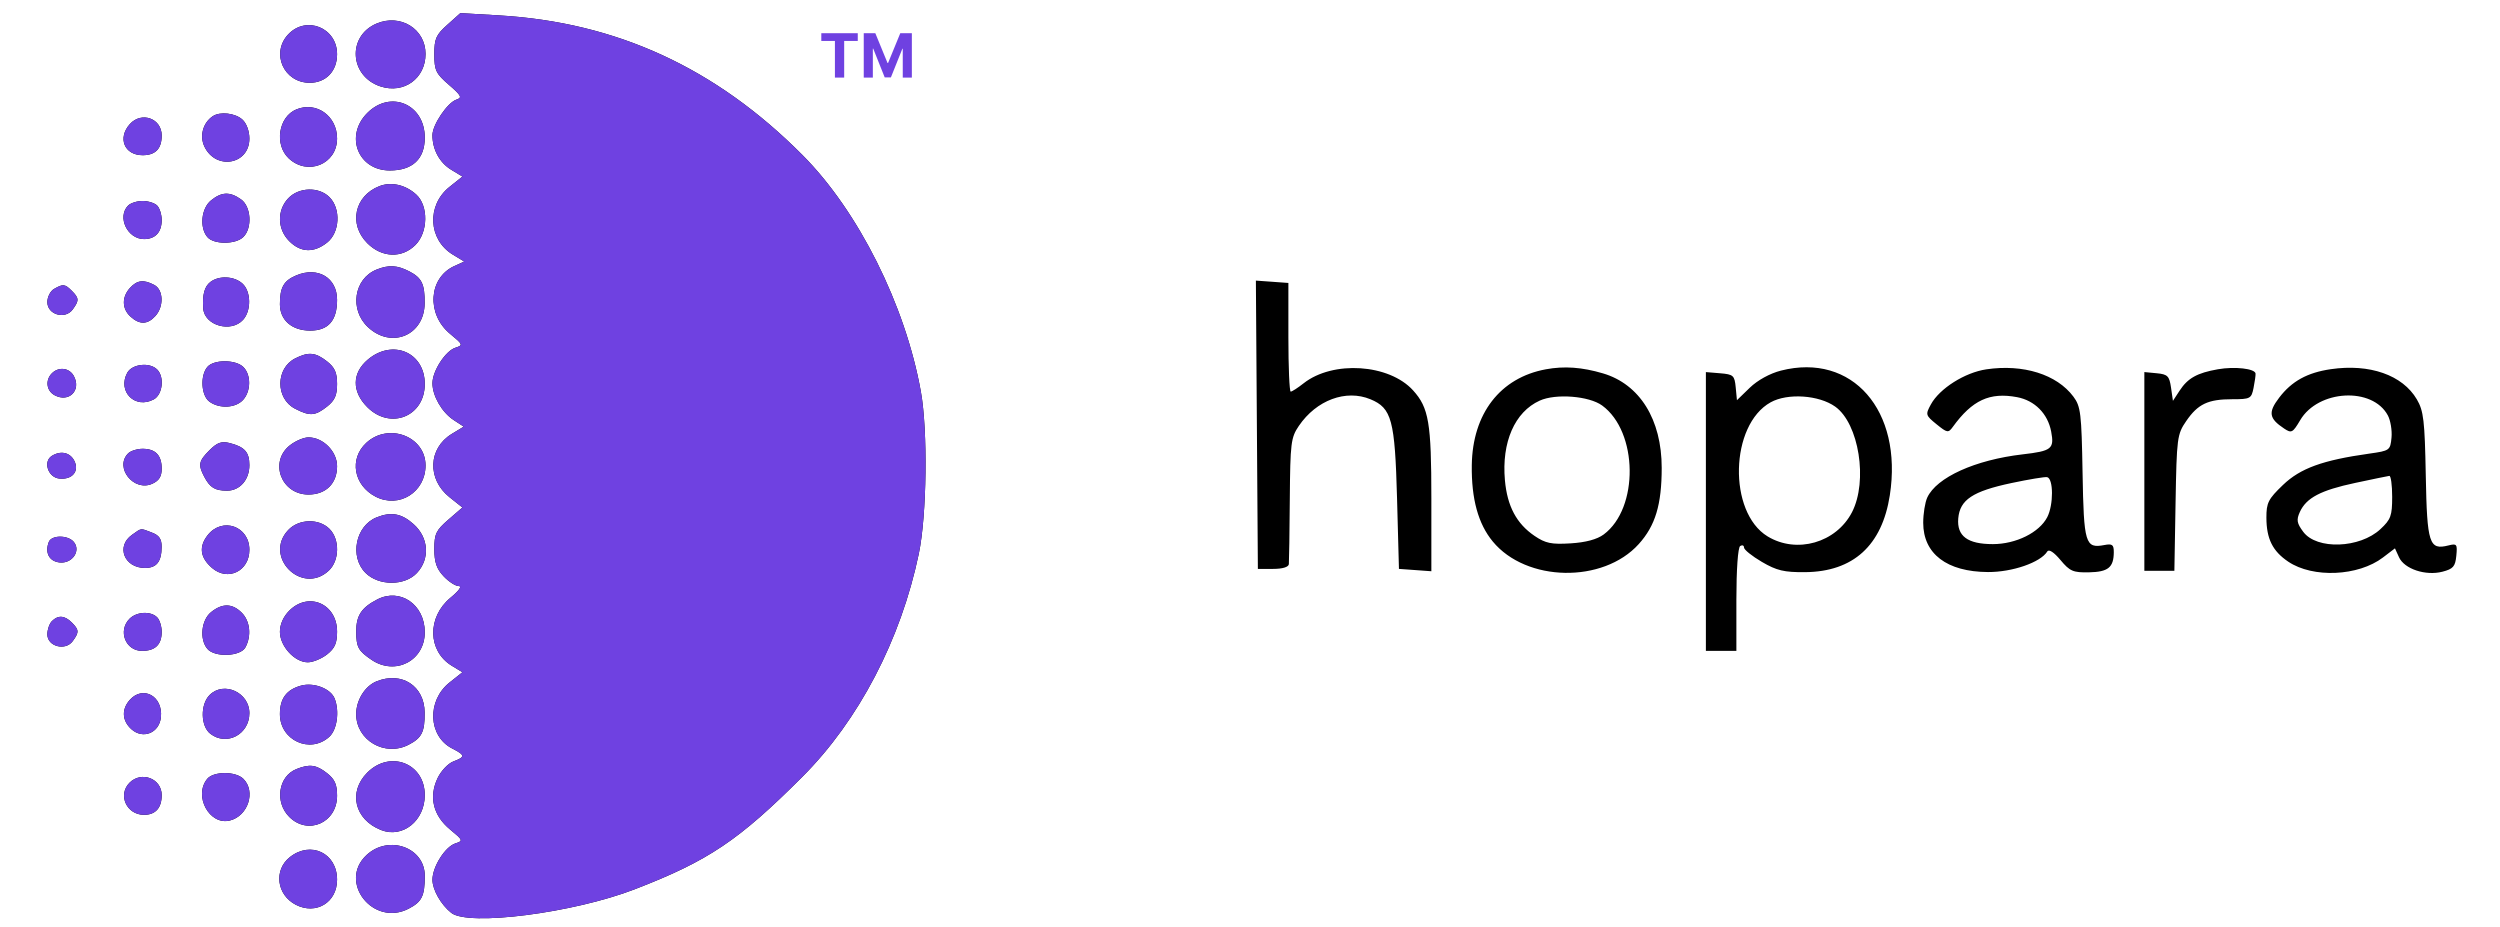 <svg xmlns="http://www.w3.org/2000/svg" width="116" height="43" viewBox="0 0 116 43" fill="none"><path d="M40.078 1.541H40.615L41.182 2.924H41.206L41.773 1.541H42.31V3.6H41.888V2.26H41.87L41.338 3.59H41.05L40.517 2.255H40.5V3.6H40.078V1.541Z" fill="#6F41E1"></path><path d="M38.109 1.9V1.541H39.8V1.9H39.17V3.6H38.74V1.9H38.109Z" fill="#6F41E1"></path><path fill-rule="evenodd" clip-rule="evenodd" d="M20.757 1.149C20.231 1.618 20.152 1.797 20.152 2.519C20.152 3.262 20.224 3.412 20.827 3.934C21.405 4.433 21.456 4.532 21.181 4.621C20.764 4.756 20.064 5.791 20.064 6.273C20.064 6.937 20.395 7.547 20.933 7.874L21.457 8.193L20.856 8.672C19.788 9.524 19.866 11.117 21.009 11.813L21.54 12.136L21.084 12.343C19.881 12.891 19.775 14.576 20.885 15.492C21.488 15.989 21.499 16.017 21.132 16.134C20.671 16.28 20.065 17.215 20.065 17.781C20.064 18.368 20.503 19.131 21.047 19.488L21.518 19.796L20.963 20.133C19.863 20.802 19.811 22.235 20.856 23.07L21.456 23.548L20.804 24.112C20.232 24.607 20.152 24.773 20.152 25.478C20.152 26.083 20.257 26.392 20.581 26.736C20.817 26.988 21.134 27.193 21.285 27.193C21.451 27.193 21.3 27.407 20.907 27.731C19.809 28.637 19.838 30.207 20.967 30.894L21.457 31.192L20.856 31.67C19.8 32.513 19.863 34.151 20.973 34.725C21.592 35.045 21.6 35.117 21.036 35.331C20.792 35.424 20.463 35.772 20.305 36.103C19.887 36.979 20.097 37.84 20.885 38.49C21.488 38.987 21.499 39.016 21.132 39.133C20.657 39.283 20.065 40.219 20.065 40.82C20.064 41.282 20.462 41.981 20.94 42.358C21.739 42.987 26.606 42.361 29.447 41.264C32.868 39.943 34.275 38.999 37.229 36.044C39.843 33.429 41.798 29.683 42.634 25.689C43.005 23.914 43.055 19.984 42.729 18.171C42.008 14.154 39.826 9.795 37.231 7.19C33.207 3.149 28.604 1.032 23.145 0.713L21.361 0.608L20.757 1.149ZM17.468 1.095C16.1 1.68 16.216 3.536 17.651 4.009C18.738 4.368 19.745 3.643 19.745 2.502C19.745 1.342 18.579 0.621 17.468 1.095ZM13.372 1.596C12.555 2.466 13.167 3.841 14.37 3.841C15.125 3.841 15.641 3.302 15.641 2.514C15.641 1.285 14.208 0.706 13.372 1.596ZM17.043 5.242C15.982 6.303 16.61 7.91 18.086 7.91C19.142 7.91 19.71 7.376 19.71 6.385C19.71 4.835 18.128 4.157 17.043 5.242ZM13.751 5.076C12.92 5.419 12.719 6.711 13.397 7.348C14.279 8.176 15.641 7.616 15.641 6.425C15.641 5.381 14.678 4.693 13.751 5.076ZM9.874 5.391C9.417 5.696 9.249 6.308 9.486 6.803C10.019 7.916 11.572 7.638 11.572 6.429C11.572 6.085 11.438 5.72 11.248 5.549C10.913 5.245 10.213 5.165 9.874 5.391ZM6.027 5.756C5.442 6.403 5.769 7.202 6.618 7.202C7.211 7.202 7.503 6.901 7.503 6.288C7.503 5.494 6.569 5.157 6.027 5.756ZM17.604 8.637C16.444 9.089 16.165 10.407 17.043 11.284C17.718 11.96 18.648 11.995 19.276 11.367C19.868 10.775 19.887 9.548 19.312 9.025C18.812 8.572 18.155 8.422 17.604 8.637ZM13.372 9.204C12.845 9.765 12.866 10.635 13.422 11.19C13.952 11.721 14.557 11.745 15.175 11.258C15.77 10.79 15.828 9.689 15.287 9.148C14.794 8.655 13.862 8.682 13.372 9.204ZM9.793 9.297C9.339 9.665 9.248 10.55 9.618 10.996C9.914 11.352 10.937 11.35 11.294 10.993C11.717 10.57 11.652 9.578 11.179 9.247C10.663 8.885 10.285 8.899 9.793 9.297ZM5.946 9.537C5.421 10.063 5.909 11.094 6.684 11.094C7.206 11.094 7.503 10.774 7.503 10.209C7.503 9.956 7.408 9.654 7.291 9.537C7.174 9.42 6.871 9.325 6.618 9.325C6.366 9.325 6.063 9.42 5.946 9.537ZM17.473 12.508C16.418 12.934 16.204 14.367 17.075 15.181C18.167 16.201 19.692 15.558 19.704 14.072C19.712 13.181 19.573 12.893 18.99 12.591C18.432 12.303 18.036 12.281 17.473 12.508ZM13.746 12.778C13.165 13.023 12.987 13.335 12.987 14.116C12.987 14.854 13.545 15.34 14.393 15.34C15.234 15.34 15.641 14.874 15.641 13.913C15.641 12.887 14.753 12.355 13.746 12.778ZM9.761 13.084C9.487 13.296 9.385 13.671 9.429 14.31C9.483 15.104 10.72 15.457 11.279 14.839C11.668 14.41 11.652 13.521 11.248 13.156C10.865 12.809 10.162 12.775 9.761 13.084ZM6.027 13.364C5.643 13.788 5.655 14.329 6.058 14.693C6.478 15.074 6.847 15.064 7.21 14.662C7.612 14.219 7.585 13.45 7.161 13.223C6.666 12.959 6.359 12.996 6.027 13.364ZM58.319 19.708L58.365 26.397H59.073C59.51 26.397 59.789 26.312 59.803 26.176C59.815 26.054 59.835 24.693 59.847 23.15C59.868 20.553 59.898 20.303 60.267 19.761C61.082 18.564 62.452 18.055 63.589 18.526C64.577 18.936 64.724 19.486 64.823 23.124L64.911 26.397L65.663 26.451L66.415 26.506V23.128C66.415 19.616 66.297 18.92 65.568 18.115C64.455 16.885 61.849 16.715 60.489 17.784C60.219 17.997 59.949 18.171 59.889 18.171C59.83 18.171 59.781 17.036 59.781 15.65V13.129L59.027 13.074L58.273 13.02L58.319 19.708ZM2.505 13.408C2.335 13.507 2.196 13.782 2.196 14.018C2.196 14.601 3.022 14.84 3.373 14.359C3.677 13.943 3.672 13.834 3.333 13.495C3.011 13.173 2.925 13.164 2.505 13.408ZM17.07 16.683C16.328 17.307 16.317 18.166 17.043 18.892C18.117 19.966 19.71 19.324 19.71 17.817C19.71 16.35 18.224 15.712 17.07 16.683ZM13.698 16.629C12.783 17.092 12.777 18.492 13.689 18.963C14.376 19.319 14.619 19.303 15.175 18.865C15.534 18.582 15.641 18.343 15.641 17.817C15.641 17.291 15.534 17.051 15.175 16.768C14.639 16.347 14.316 16.316 13.698 16.629ZM9.618 17.03C9.278 17.44 9.335 18.358 9.719 18.638C10.182 18.976 10.934 18.936 11.279 18.555C11.649 18.146 11.656 17.396 11.294 17.033C10.937 16.676 9.914 16.674 9.618 17.03ZM5.902 17.302C5.44 18.167 6.268 18.996 7.133 18.533C7.547 18.311 7.641 17.494 7.291 17.144C6.941 16.795 6.124 16.888 5.902 17.302ZM71.73 17.135C69.61 17.525 68.324 19.189 68.291 21.585C68.27 23.148 68.587 24.304 69.263 25.124C70.82 27.013 74.382 27.077 76.036 25.247C76.809 24.392 77.103 23.416 77.103 21.709C77.104 19.466 76.085 17.828 74.376 17.324C73.401 17.036 72.583 16.978 71.73 17.135ZM82.636 17.196C82.123 17.327 81.549 17.643 81.19 17.991L80.594 18.569L80.537 17.972C80.484 17.421 80.427 17.37 79.816 17.32L79.153 17.265V23.733V30.201H79.86H80.568V27.823C80.568 26.428 80.641 25.399 80.745 25.335C80.842 25.275 80.922 25.307 80.922 25.406C80.922 25.505 81.295 25.805 81.751 26.072C82.441 26.476 82.781 26.557 83.763 26.548C85.989 26.527 87.327 25.311 87.688 22.979C88.296 19.045 85.944 16.353 82.636 17.196ZM92.166 17.137C91.169 17.285 89.997 18.026 89.594 18.763C89.335 19.237 89.345 19.271 89.856 19.686C90.353 20.089 90.401 20.096 90.611 19.807C91.512 18.565 92.323 18.19 93.591 18.428C94.412 18.582 95.019 19.195 95.175 20.028C95.325 20.826 95.199 20.926 93.853 21.082C91.648 21.338 89.856 22.15 89.424 23.088C89.321 23.312 89.237 23.838 89.237 24.258C89.237 25.697 90.336 26.533 92.241 26.543C93.375 26.549 94.68 26.096 94.994 25.589C95.068 25.469 95.302 25.621 95.606 25.985C96.041 26.506 96.193 26.572 96.93 26.556C97.819 26.538 98.075 26.33 98.08 25.624C98.082 25.273 98.011 25.219 97.64 25.29C96.757 25.459 96.688 25.228 96.631 21.942C96.583 19.175 96.545 18.858 96.206 18.404C95.436 17.372 93.879 16.884 92.166 17.137ZM102.911 17.134C101.945 17.304 101.514 17.545 101.134 18.126L100.824 18.6L100.736 17.987C100.658 17.447 100.579 17.368 100.073 17.319L99.498 17.264V21.875V26.485H100.194H100.891L100.946 23.332C100.999 20.309 101.02 20.151 101.44 19.538C101.984 18.745 102.45 18.524 103.579 18.524C104.415 18.524 104.465 18.497 104.565 17.998C104.623 17.708 104.665 17.41 104.658 17.334C104.637 17.104 103.696 16.996 102.911 17.134ZM108.149 17.13C107.058 17.29 106.337 17.687 105.754 18.452C105.233 19.135 105.278 19.417 105.987 19.887C106.325 20.112 106.383 20.081 106.729 19.496C107.564 18.079 110.082 17.942 110.796 19.275C110.921 19.509 110.998 19.974 110.966 20.306C110.91 20.895 110.882 20.915 109.935 21.048C107.769 21.353 106.738 21.727 105.931 22.501C105.246 23.157 105.159 23.329 105.161 24.023C105.165 25.002 105.448 25.572 106.174 26.061C107.319 26.833 109.426 26.739 110.571 25.866L111.126 25.443L111.315 25.858C111.562 26.4 112.548 26.729 113.326 26.528C113.827 26.399 113.925 26.288 113.973 25.789C114.026 25.247 113.998 25.21 113.604 25.309C112.713 25.533 112.616 25.232 112.556 22.063C112.508 19.506 112.456 19.067 112.141 18.53C111.478 17.402 109.952 16.867 108.149 17.13ZM2.408 17.321C2.09 17.64 2.152 18.135 2.537 18.34C3.198 18.694 3.781 18.111 3.427 17.45C3.221 17.065 2.726 17.003 2.408 17.321ZM71.442 18.589C70.283 19.114 69.67 20.518 69.828 22.283C69.936 23.488 70.367 24.297 71.201 24.864C71.712 25.211 71.984 25.267 72.876 25.212C73.577 25.169 74.103 25.028 74.412 24.799C76.052 23.583 76.009 20.032 74.339 18.815C73.73 18.372 72.187 18.251 71.442 18.589ZM82.16 18.666C80.267 19.713 80.173 23.764 82.015 24.888C83.365 25.71 85.2 25.185 85.933 23.766C86.679 22.319 86.255 19.652 85.153 18.867C84.396 18.329 82.946 18.231 82.16 18.666ZM16.994 20.55C16.193 21.293 16.406 22.516 17.428 23.045C18.515 23.607 19.745 22.837 19.745 21.596C19.745 20.247 18.026 19.594 16.994 20.55ZM13.454 20.66C12.475 21.43 13.046 22.947 14.314 22.947C15.122 22.947 15.641 22.433 15.641 21.633C15.641 20.948 14.993 20.294 14.314 20.294C14.097 20.294 13.71 20.459 13.454 20.66ZM9.723 20.888C9.218 21.393 9.183 21.563 9.476 22.119C9.742 22.624 9.969 22.764 10.527 22.768C11.124 22.771 11.572 22.263 11.572 21.584C11.572 20.979 11.35 20.732 10.651 20.556C10.279 20.463 10.076 20.535 9.723 20.888ZM5.946 21.037C5.295 21.688 6.209 22.837 7.068 22.445C7.38 22.303 7.503 22.107 7.503 21.748C7.503 21.126 7.214 20.824 6.618 20.824C6.366 20.824 6.063 20.92 5.946 21.037ZM2.401 21.156C1.99 21.417 2.226 22.144 2.742 22.204C3.353 22.275 3.702 21.857 3.44 21.366C3.237 20.986 2.807 20.899 2.401 21.156ZM93.333 22.413C91.531 22.795 90.938 23.189 90.863 24.054C90.793 24.874 91.295 25.247 92.468 25.247C93.541 25.247 94.623 24.711 94.993 23.996C95.288 23.424 95.284 22.205 94.986 22.14C94.889 22.118 94.145 22.241 93.333 22.413ZM109.283 22.407C107.681 22.748 107.012 23.099 106.712 23.758C106.547 24.122 106.573 24.277 106.871 24.677C107.495 25.517 109.494 25.447 110.453 24.551C110.935 24.102 110.997 23.931 110.997 23.053C110.997 22.508 110.937 22.071 110.864 22.081C110.791 22.09 110.08 22.237 109.283 22.407ZM17.473 24.007C16.495 24.402 16.21 25.832 16.96 26.582C17.568 27.19 18.775 27.193 19.343 26.588C19.959 25.932 19.895 24.95 19.194 24.324C18.633 23.822 18.151 23.734 17.473 24.007ZM13.372 24.595C12.209 25.833 14.011 27.637 15.254 26.479C15.757 26.01 15.774 25.026 15.287 24.539C14.794 24.047 13.862 24.074 13.372 24.595ZM9.636 24.832C9.216 25.367 9.283 25.873 9.838 26.353C10.571 26.986 11.572 26.501 11.572 25.512C11.572 24.413 10.314 23.971 9.636 24.832ZM6.127 24.815C5.368 25.346 5.761 26.353 6.728 26.353C7.266 26.353 7.497 26.061 7.5 25.375C7.502 25.01 7.387 24.84 7.049 24.712C6.492 24.5 6.593 24.489 6.127 24.815ZM2.264 25.148C2.073 25.646 2.28 26.042 2.76 26.098C3.345 26.166 3.768 25.561 3.425 25.147C3.152 24.818 2.39 24.819 2.264 25.148ZM17.499 27.817C16.767 28.197 16.525 28.569 16.528 29.306C16.531 30.026 16.621 30.193 17.229 30.609C18.337 31.368 19.71 30.663 19.71 29.334C19.71 28.048 18.564 27.262 17.499 27.817ZM13.422 28.335C13.148 28.609 12.987 28.971 12.987 29.316C12.987 29.982 13.673 30.731 14.282 30.731C14.517 30.731 14.918 30.566 15.175 30.365C15.536 30.081 15.641 29.843 15.641 29.31C15.641 28.016 14.321 27.436 13.422 28.335ZM9.793 28.404C9.339 28.772 9.248 29.656 9.618 30.103C9.958 30.512 11.158 30.466 11.389 30.035C11.677 29.497 11.604 28.817 11.218 28.431C10.777 27.99 10.315 27.982 9.793 28.404ZM6.012 28.709C5.458 29.263 5.821 30.201 6.589 30.201C7.202 30.201 7.503 29.909 7.503 29.316C7.503 29.063 7.408 28.761 7.291 28.644C6.993 28.346 6.342 28.379 6.012 28.709ZM2.408 28.821C2.291 28.937 2.196 29.215 2.196 29.436C2.196 29.994 3.032 30.217 3.373 29.75C3.677 29.335 3.672 29.226 3.333 28.886C3.001 28.554 2.696 28.532 2.408 28.821ZM17.473 31.614C16.934 31.832 16.526 32.487 16.526 33.135C16.526 34.349 17.857 35.127 18.959 34.557C19.573 34.24 19.712 33.96 19.704 33.061C19.694 31.826 18.641 31.143 17.473 31.614ZM13.96 31.815C13.291 32.002 12.987 32.413 12.987 33.134C12.987 34.35 14.388 34.995 15.278 34.189C15.639 33.862 15.76 33.017 15.531 32.42C15.351 31.952 14.562 31.647 13.96 31.815ZM9.727 32.248C9.286 32.689 9.305 33.696 9.761 34.048C10.518 34.633 11.572 34.075 11.572 33.089C11.572 32.13 10.386 31.589 9.727 32.248ZM6.027 32.47C5.632 32.906 5.658 33.438 6.093 33.832C6.633 34.321 7.396 34.01 7.468 33.271C7.563 32.305 6.64 31.792 6.027 32.47ZM17.043 35.848C16.142 36.749 16.45 38.031 17.685 38.515C18.684 38.906 19.71 38.084 19.71 36.891C19.71 35.416 18.103 34.788 17.043 35.848ZM13.751 35.686C12.913 36.024 12.735 37.218 13.422 37.904C14.289 38.772 15.641 38.174 15.641 36.923C15.641 36.397 15.534 36.157 15.175 35.875C14.675 35.481 14.362 35.44 13.751 35.686ZM9.618 36.136C8.966 36.922 9.717 38.31 10.665 38.072C11.512 37.86 11.881 36.727 11.294 36.14C10.937 35.782 9.914 35.781 9.618 36.136ZM6.012 36.317C5.451 36.878 5.871 37.808 6.684 37.808C7.214 37.808 7.503 37.486 7.503 36.894C7.503 36.126 6.566 35.763 6.012 36.317ZM17.01 39.672C15.669 40.916 17.312 43.016 18.959 42.164C19.576 41.846 19.71 41.572 19.71 40.637C19.71 39.319 18.037 38.721 17.01 39.672ZM13.454 39.767C12.69 40.368 12.831 41.518 13.725 41.981C14.663 42.466 15.641 41.873 15.641 40.819C15.641 39.586 14.426 39.002 13.454 39.767Z" fill="black"></path><path fill-rule="evenodd" clip-rule="evenodd" d="M20.757 1.149C20.231 1.618 20.152 1.797 20.152 2.519C20.152 3.262 20.224 3.412 20.827 3.934C21.405 4.433 21.456 4.532 21.181 4.621C20.764 4.756 20.064 5.791 20.064 6.273C20.064 6.937 20.395 7.547 20.933 7.874L21.457 8.193L20.856 8.672C19.788 9.524 19.866 11.117 21.009 11.813L21.54 12.136L21.084 12.343C19.881 12.891 19.775 14.576 20.885 15.492C21.488 15.989 21.499 16.017 21.132 16.134C20.671 16.28 20.065 17.215 20.065 17.781C20.064 18.368 20.503 19.131 21.047 19.488L21.518 19.796L20.963 20.133C19.863 20.802 19.811 22.235 20.856 23.07L21.456 23.548L20.804 24.112C20.232 24.607 20.152 24.773 20.152 25.478C20.152 26.083 20.257 26.392 20.581 26.736C20.817 26.988 21.134 27.193 21.285 27.193C21.451 27.193 21.3 27.407 20.907 27.731C19.809 28.637 19.838 30.207 20.967 30.894L21.457 31.192L20.856 31.67C19.8 32.513 19.863 34.151 20.973 34.725C21.592 35.045 21.6 35.117 21.036 35.331C20.792 35.424 20.463 35.772 20.305 36.103C19.887 36.979 20.097 37.84 20.885 38.49C21.488 38.987 21.499 39.016 21.132 39.133C20.657 39.283 20.065 40.219 20.065 40.82C20.064 41.282 20.462 41.981 20.94 42.358C21.739 42.987 26.606 42.361 29.447 41.264C32.868 39.943 34.275 38.999 37.229 36.044C39.843 33.429 41.798 29.683 42.634 25.689C43.005 23.914 43.055 19.984 42.729 18.171C42.008 14.154 39.826 9.795 37.231 7.19C33.207 3.149 28.604 1.032 23.145 0.713L21.361 0.608L20.757 1.149ZM17.468 1.095C16.1 1.68 16.216 3.536 17.651 4.009C18.738 4.368 19.745 3.643 19.745 2.502C19.745 1.342 18.579 0.621 17.468 1.095ZM13.372 1.596C12.555 2.466 13.167 3.841 14.37 3.841C15.125 3.841 15.641 3.302 15.641 2.514C15.641 1.285 14.208 0.706 13.372 1.596ZM17.043 5.242C15.982 6.303 16.61 7.91 18.086 7.91C19.142 7.91 19.71 7.376 19.71 6.385C19.71 4.835 18.128 4.157 17.043 5.242ZM13.751 5.076C12.92 5.419 12.719 6.711 13.397 7.348C14.279 8.176 15.641 7.616 15.641 6.425C15.641 5.381 14.678 4.693 13.751 5.076ZM9.874 5.391C9.417 5.696 9.249 6.308 9.486 6.803C10.019 7.916 11.572 7.638 11.572 6.429C11.572 6.085 11.438 5.72 11.248 5.549C10.913 5.245 10.213 5.165 9.874 5.391ZM6.027 5.756C5.442 6.403 5.769 7.202 6.619 7.202C7.211 7.202 7.503 6.901 7.503 6.288C7.503 5.494 6.569 5.157 6.027 5.756ZM17.604 8.637C16.444 9.089 16.165 10.407 17.043 11.284C17.718 11.96 18.648 11.995 19.276 11.367C19.868 10.775 19.887 9.548 19.312 9.025C18.812 8.572 18.155 8.422 17.604 8.637ZM13.372 9.204C12.845 9.765 12.866 10.635 13.422 11.19C13.952 11.721 14.557 11.745 15.175 11.258C15.77 10.79 15.828 9.689 15.287 9.148C14.794 8.655 13.862 8.682 13.372 9.204ZM9.793 9.297C9.339 9.665 9.248 10.55 9.618 10.996C9.914 11.352 10.937 11.35 11.294 10.993C11.717 10.57 11.652 9.578 11.179 9.247C10.663 8.885 10.285 8.899 9.793 9.297ZM5.946 9.537C5.421 10.063 5.909 11.094 6.684 11.094C7.206 11.094 7.503 10.774 7.503 10.209C7.503 9.956 7.408 9.654 7.291 9.537C7.174 9.42 6.871 9.325 6.619 9.325C6.366 9.325 6.063 9.42 5.946 9.537ZM17.473 12.508C16.418 12.934 16.204 14.367 17.075 15.181C18.167 16.201 19.692 15.558 19.704 14.072C19.712 13.181 19.573 12.893 18.99 12.591C18.432 12.303 18.036 12.281 17.473 12.508ZM13.746 12.778C13.165 13.023 12.987 13.335 12.987 14.116C12.987 14.854 13.545 15.34 14.393 15.34C15.234 15.34 15.641 14.874 15.641 13.913C15.641 12.887 14.753 12.355 13.746 12.778ZM9.761 13.084C9.487 13.296 9.385 13.671 9.429 14.31C9.483 15.104 10.72 15.457 11.279 14.839C11.668 14.41 11.652 13.521 11.248 13.156C10.865 12.809 10.162 12.775 9.761 13.084ZM6.027 13.364C5.643 13.788 5.655 14.329 6.058 14.693C6.478 15.074 6.847 15.064 7.21 14.662C7.612 14.219 7.585 13.45 7.161 13.223C6.666 12.959 6.359 12.996 6.027 13.364ZM2.505 13.408C2.335 13.507 2.196 13.782 2.196 14.018C2.196 14.601 3.022 14.84 3.373 14.359C3.677 13.943 3.672 13.834 3.333 13.495C3.011 13.173 2.925 13.164 2.505 13.408ZM17.07 16.683C16.328 17.307 16.317 18.166 17.043 18.892C18.117 19.966 19.71 19.324 19.71 17.817C19.71 16.35 18.224 15.712 17.07 16.683ZM13.698 16.629C12.783 17.092 12.777 18.492 13.689 18.963C14.376 19.319 14.619 19.303 15.175 18.865C15.534 18.582 15.641 18.343 15.641 17.817C15.641 17.291 15.534 17.051 15.175 16.768C14.639 16.347 14.316 16.316 13.698 16.629ZM9.618 17.03C9.278 17.44 9.335 18.358 9.719 18.638C10.182 18.976 10.934 18.936 11.279 18.555C11.649 18.146 11.656 17.396 11.294 17.033C10.937 16.676 9.914 16.674 9.618 17.03ZM5.902 17.302C5.44 18.167 6.268 18.996 7.133 18.533C7.547 18.311 7.641 17.494 7.291 17.144C6.941 16.795 6.124 16.888 5.902 17.302ZM2.408 17.321C2.09 17.64 2.152 18.135 2.537 18.34C3.198 18.694 3.781 18.111 3.427 17.45C3.221 17.065 2.726 17.003 2.408 17.321ZM16.994 20.55C16.193 21.293 16.406 22.516 17.428 23.045C18.515 23.607 19.745 22.837 19.745 21.596C19.745 20.247 18.026 19.594 16.994 20.55ZM13.454 20.66C12.475 21.43 13.046 22.947 14.314 22.947C15.122 22.947 15.641 22.433 15.641 21.633C15.641 20.948 14.993 20.294 14.314 20.294C14.097 20.294 13.71 20.459 13.454 20.66ZM9.723 20.888C9.218 21.393 9.183 21.563 9.476 22.119C9.742 22.624 9.969 22.764 10.527 22.768C11.124 22.771 11.572 22.263 11.572 21.584C11.572 20.979 11.35 20.732 10.651 20.556C10.279 20.463 10.076 20.535 9.723 20.888ZM5.946 21.037C5.295 21.688 6.209 22.837 7.068 22.445C7.38 22.303 7.503 22.107 7.503 21.748C7.503 21.126 7.214 20.824 6.619 20.824C6.366 20.824 6.063 20.92 5.946 21.037ZM2.401 21.156C1.99 21.417 2.226 22.144 2.742 22.204C3.353 22.275 3.702 21.857 3.44 21.366C3.237 20.986 2.807 20.899 2.401 21.156ZM17.473 24.007C16.495 24.402 16.21 25.832 16.96 26.582C17.568 27.19 18.775 27.193 19.343 26.588C19.959 25.932 19.895 24.95 19.194 24.324C18.633 23.822 18.151 23.734 17.473 24.007ZM13.372 24.595C12.209 25.833 14.011 27.637 15.254 26.479C15.757 26.01 15.774 25.026 15.287 24.539C14.794 24.047 13.862 24.074 13.372 24.595ZM9.636 24.832C9.216 25.367 9.283 25.873 9.838 26.353C10.571 26.986 11.572 26.501 11.572 25.512C11.572 24.413 10.314 23.971 9.636 24.832ZM6.127 24.815C5.368 25.346 5.761 26.353 6.728 26.353C7.266 26.353 7.497 26.061 7.5 25.375C7.502 25.01 7.387 24.84 7.049 24.712C6.492 24.5 6.593 24.489 6.127 24.815ZM2.264 25.148C2.073 25.646 2.28 26.042 2.76 26.098C3.345 26.166 3.768 25.561 3.425 25.147C3.152 24.818 2.39 24.819 2.264 25.148ZM17.499 27.817C16.767 28.197 16.525 28.569 16.528 29.306C16.531 30.026 16.621 30.193 17.229 30.609C18.337 31.368 19.71 30.663 19.71 29.334C19.71 28.048 18.564 27.262 17.499 27.817ZM13.422 28.335C13.148 28.609 12.987 28.971 12.987 29.316C12.987 29.982 13.673 30.731 14.282 30.731C14.517 30.731 14.918 30.566 15.175 30.365C15.536 30.081 15.641 29.843 15.641 29.31C15.641 28.016 14.321 27.436 13.422 28.335ZM9.793 28.404C9.339 28.772 9.248 29.656 9.618 30.103C9.958 30.512 11.158 30.466 11.389 30.035C11.677 29.497 11.604 28.817 11.218 28.431C10.777 27.99 10.315 27.982 9.793 28.404ZM6.012 28.709C5.458 29.263 5.821 30.201 6.589 30.201C7.202 30.201 7.503 29.909 7.503 29.316C7.503 29.063 7.408 28.761 7.291 28.644C6.993 28.346 6.342 28.379 6.012 28.709ZM2.408 28.821C2.291 28.937 2.196 29.215 2.196 29.436C2.196 29.994 3.032 30.217 3.373 29.75C3.677 29.335 3.672 29.226 3.333 28.886C3.001 28.554 2.696 28.532 2.408 28.821ZM17.473 31.614C16.934 31.832 16.526 32.487 16.526 33.135C16.526 34.349 17.857 35.127 18.959 34.557C19.573 34.24 19.712 33.96 19.704 33.061C19.694 31.826 18.641 31.143 17.473 31.614ZM13.96 31.815C13.291 32.002 12.987 32.413 12.987 33.134C12.987 34.35 14.388 34.995 15.278 34.189C15.639 33.862 15.76 33.017 15.531 32.42C15.351 31.952 14.562 31.647 13.96 31.815ZM9.727 32.248C9.286 32.689 9.305 33.696 9.761 34.048C10.518 34.633 11.572 34.075 11.572 33.089C11.572 32.13 10.386 31.589 9.727 32.248ZM6.027 32.47C5.632 32.906 5.658 33.438 6.093 33.832C6.633 34.321 7.396 34.01 7.468 33.271C7.563 32.305 6.64 31.792 6.027 32.47ZM17.043 35.848C16.142 36.749 16.45 38.031 17.685 38.515C18.684 38.906 19.71 38.084 19.71 36.891C19.71 35.416 18.103 34.788 17.043 35.848ZM13.751 35.686C12.913 36.024 12.735 37.218 13.422 37.904C14.289 38.772 15.641 38.174 15.641 36.923C15.641 36.397 15.534 36.157 15.175 35.875C14.675 35.481 14.362 35.44 13.751 35.686ZM9.618 36.136C8.966 36.922 9.717 38.31 10.665 38.072C11.512 37.86 11.881 36.727 11.294 36.14C10.937 35.782 9.914 35.781 9.618 36.136ZM6.012 36.317C5.451 36.878 5.871 37.808 6.684 37.808C7.214 37.808 7.503 37.486 7.503 36.894C7.503 36.126 6.566 35.763 6.012 36.317ZM17.01 39.672C15.669 40.916 17.312 43.016 18.959 42.164C19.576 41.846 19.71 41.572 19.71 40.637C19.71 39.319 18.037 38.721 17.01 39.672ZM13.454 39.767C12.69 40.368 12.831 41.518 13.725 41.981C14.663 42.466 15.641 41.873 15.641 40.819C15.641 39.586 14.426 39.002 13.454 39.767Z" fill="#6F41E1"></path></svg>